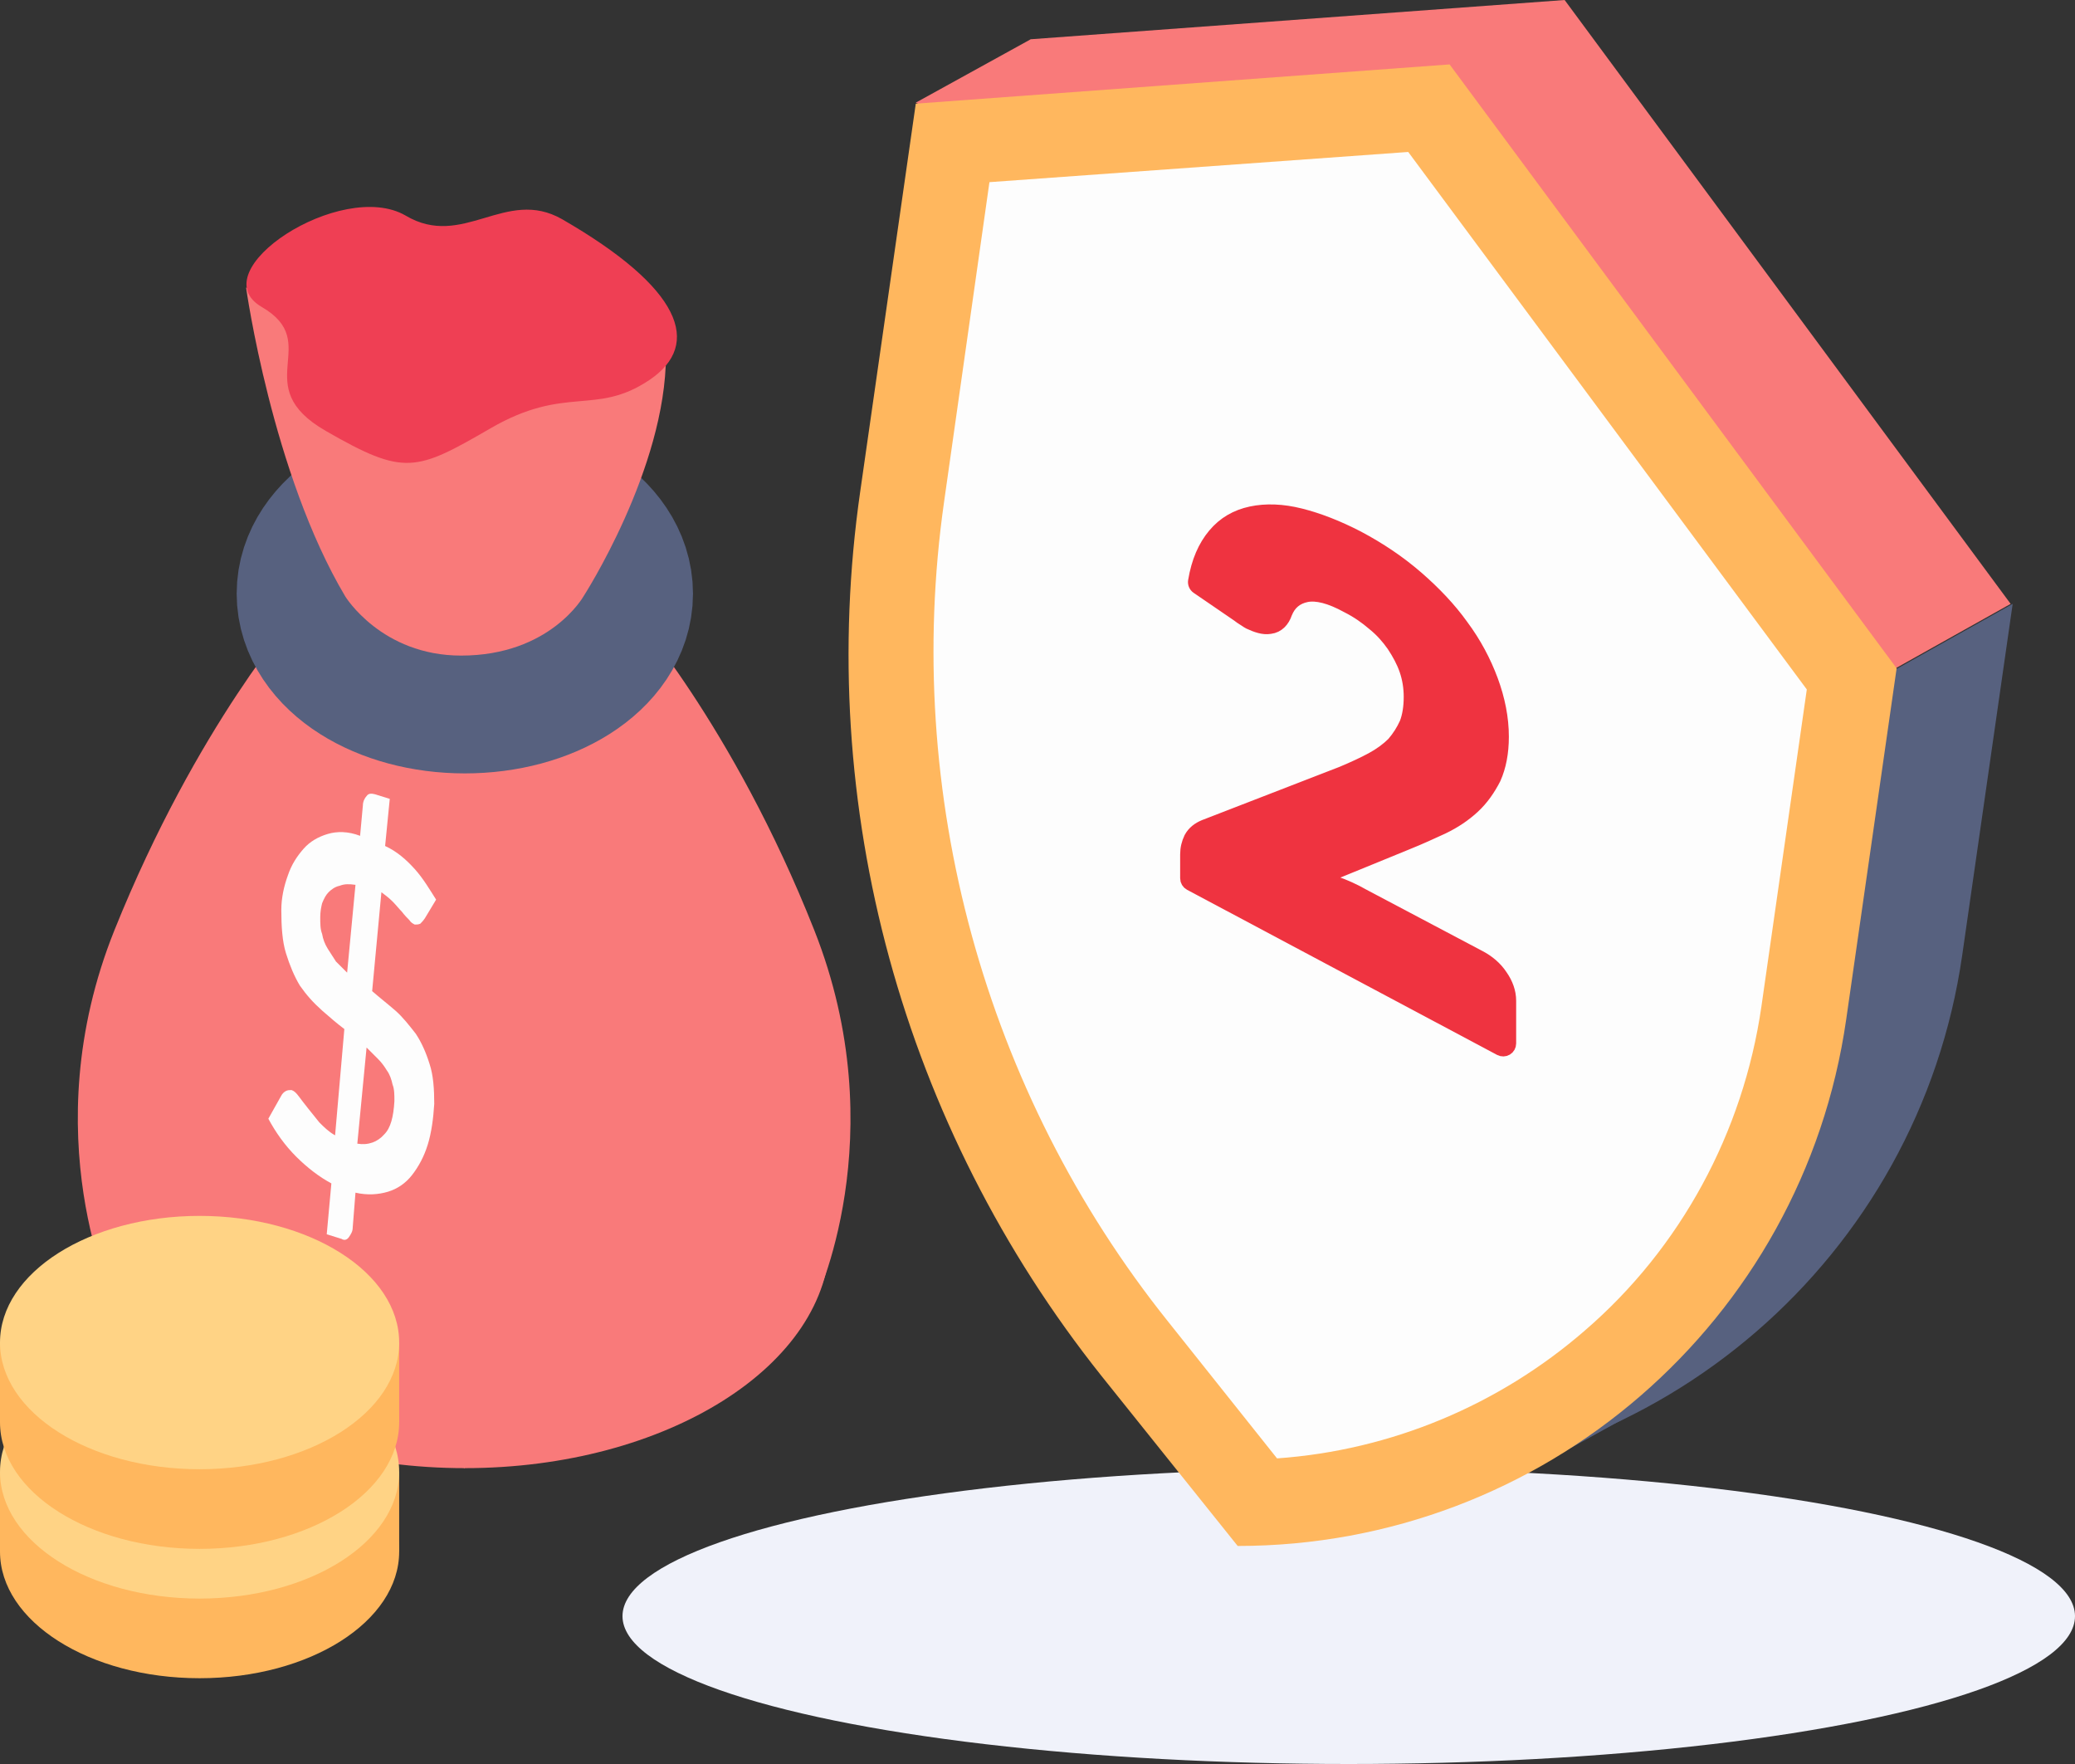 <svg width="80" height="68" viewBox="0 0 80 68" fill="none" xmlns="http://www.w3.org/2000/svg">
<rect x="0" y="0" width="80" height="68" fill="#333333" stroke="none"/>
<ellipse cx="52" cy="62.301" rx="28" ry="5.699" fill="#F0F2FA"/>
<path d="M63.98 53.93L59.195 56.569L59.545 55.133L63.98 53.93Z" fill="#57617F"/>
<path d="M39.742 1.512L35.307 3.957L38.614 5.625L40.754 3.103L39.742 1.512Z" fill="#F97A7A"/>
<path d="M42.465 40.196C44.8 46.248 48.068 51.952 52.192 57.112C63.98 57.112 73.979 48.46 75.652 36.82L77.597 23.279L73.162 25.763L42.465 40.196Z" fill="#57617F"/>
<path d="M39.742 1.513L38.808 8.187C37.252 19.089 38.575 30.108 42.465 40.234L73.084 25.762L77.519 23.279L60.323 0L39.742 1.513Z" fill="#F97A7A"/>
<path d="M43.749 51.991C36.396 42.795 33.128 30.807 34.801 19.167L36.746 5.51L55.11 4.191L71.373 26.189L69.544 39.071C68.066 49.585 59.078 57.578 48.496 57.966L43.749 51.991Z" fill="#FDFDFD"/>
<path d="M54.293 5.858L69.66 26.577L67.91 38.798C67.209 43.648 64.797 48.11 61.101 51.292C57.794 54.163 53.631 55.909 49.235 56.219L45.033 50.943C37.952 42.096 34.801 30.573 36.396 19.36L38.147 7.022L54.293 5.858ZM55.888 2.483L35.307 3.996L33.167 18.934C31.416 31.078 34.801 43.416 42.465 53.038L47.718 59.595C59.506 59.595 69.505 50.943 71.178 39.303L73.123 25.762L55.888 2.483Z" fill="#FFB75E"/>
<path d="M52.365 20.719L52.365 20.719L52.364 20.718C51.566 20.304 50.824 20.019 50.139 19.847C49.447 19.672 48.805 19.65 48.238 19.77C47.666 19.892 47.193 20.16 46.813 20.613C46.437 21.061 46.181 21.642 46.055 22.398C46.039 22.494 46.08 22.591 46.16 22.646L47.721 23.714C47.799 23.776 47.875 23.826 47.94 23.867C47.954 23.876 47.967 23.884 47.98 23.892C48.03 23.924 48.069 23.949 48.102 23.973C48.116 23.983 48.13 23.992 48.146 23.999C48.29 24.066 48.431 24.124 48.565 24.159C48.695 24.194 48.833 24.211 48.971 24.186C49.273 24.149 49.471 23.927 49.57 23.636C49.72 23.256 49.992 23.038 50.369 22.962C50.744 22.887 51.262 23.002 51.947 23.38L51.947 23.38L51.955 23.384C52.336 23.577 52.661 23.806 52.949 24.054L52.949 24.054L52.955 24.059C53.255 24.3 53.5 24.577 53.709 24.875C53.922 25.196 54.091 25.509 54.202 25.833C54.313 26.158 54.369 26.5 54.369 26.863C54.369 27.262 54.313 27.599 54.207 27.877C54.079 28.162 53.915 28.416 53.712 28.654C53.491 28.874 53.212 29.079 52.893 29.252C52.562 29.431 52.17 29.612 51.733 29.795L46.432 31.848L46.432 31.848L46.428 31.85C46.209 31.939 46.016 32.084 45.901 32.295L45.901 32.295L45.895 32.306C45.8 32.505 45.75 32.708 45.75 32.933V33.858C45.75 33.95 45.801 34.035 45.883 34.079L57.837 40.445C57.914 40.486 58.008 40.484 58.083 40.439C58.158 40.394 58.204 40.312 58.204 40.224V38.577C58.204 38.239 58.083 37.914 57.88 37.623C57.672 37.305 57.377 37.057 57.026 36.875C57.025 36.875 57.025 36.875 57.025 36.875L52.55 34.509C52.218 34.318 51.845 34.147 51.452 34.013C51.302 33.951 51.148 33.893 50.992 33.839L54.27 32.499C54.27 32.498 54.271 32.498 54.271 32.498C54.739 32.311 55.185 32.105 55.625 31.903L55.628 31.901L55.628 31.901L55.632 31.899C56.074 31.686 56.456 31.432 56.798 31.118C57.147 30.797 57.404 30.419 57.614 30.012C57.614 30.011 57.615 30.01 57.616 30.009C57.617 30.006 57.619 30.002 57.62 29.999C57.818 29.554 57.923 29.018 57.923 28.399C57.923 27.68 57.775 26.947 57.506 26.22C57.237 25.497 56.864 24.791 56.368 24.124C55.892 23.457 55.295 22.833 54.622 22.25C53.944 21.663 53.184 21.153 52.365 20.719Z" fill="#EF3340" stroke="#EF3340" stroke-width="0.5" stroke-linecap="round" stroke-linejoin="round"/>
<path d="M17.921 56.595C25.697 56.595 32 52.622 32 47.721C32 42.821 25.697 38.848 17.921 38.848C10.145 38.848 3.842 42.821 3.842 47.721C3.842 52.622 10.145 56.595 17.921 56.595Z" fill="#F97A7A"/>
<path d="M11.489 23.596C11.489 23.596 7.594 27.944 4.413 35.855C1.233 43.766 4.413 50.252 4.413 50.252L17.921 56.595V21.779L11.489 23.596Z" fill="#F97A7A"/>
<path d="M24.246 23.454C24.246 23.454 28.248 27.908 31.393 35.855C34.537 43.802 31.393 50.252 31.393 50.252L17.885 56.595V21.779L24.246 23.454Z" fill="#F97A7A"/>
<path d="M17.921 26.127C20.743 26.127 23.031 24.675 23.031 22.884C23.031 21.093 20.743 19.641 17.921 19.641C15.099 19.641 12.811 21.093 12.811 22.884C12.811 24.675 15.099 26.127 17.921 26.127Z" stroke="#57617F" stroke-width="7.373" stroke-miterlimit="10"/>
<path d="M9.488 11.088C9.488 11.088 10.488 18.251 13.311 22.991C13.311 22.991 14.705 25.272 17.778 25.272C21.209 25.272 22.495 22.991 22.495 22.991C22.495 22.991 25.675 18.073 25.675 13.69L9.488 11.088Z" fill="#F97A7A"/>
<path d="M15.634 8.308C13.168 6.883 7.701 10.447 10.095 11.836C12.489 13.226 9.523 14.866 12.561 16.612C15.598 18.358 16.027 18.18 18.922 16.505C21.816 14.83 22.959 16.041 25.032 14.652C27.105 13.262 26.247 11.088 21.673 8.451C19.493 7.204 17.849 9.627 15.634 8.308Z" fill="#EF3F54"/>
<path d="M15.992 33.503C16.313 33.859 16.564 34.287 16.814 34.679L16.385 35.392C16.313 35.499 16.242 35.57 16.206 35.606C16.135 35.641 16.063 35.641 15.992 35.641C15.92 35.606 15.849 35.57 15.777 35.463C15.706 35.392 15.599 35.285 15.491 35.142C15.384 35.035 15.277 34.893 15.134 34.75C14.991 34.608 14.848 34.501 14.705 34.394L14.348 38.207C14.634 38.456 14.955 38.706 15.241 38.955C15.527 39.205 15.777 39.526 16.027 39.846C16.242 40.167 16.421 40.559 16.564 41.022C16.706 41.45 16.742 41.984 16.742 42.555C16.706 43.125 16.635 43.659 16.492 44.123C16.349 44.586 16.135 44.978 15.884 45.299C15.634 45.619 15.313 45.833 14.955 45.94C14.598 46.047 14.169 46.083 13.705 45.976L13.598 47.33C13.598 47.472 13.526 47.579 13.455 47.686C13.383 47.793 13.276 47.829 13.169 47.758L12.597 47.579L12.776 45.619C12.311 45.37 11.847 45.014 11.418 44.586C10.989 44.158 10.632 43.659 10.346 43.125L10.846 42.234C10.882 42.163 10.953 42.091 11.025 42.056C11.096 42.02 11.168 42.02 11.239 42.02C11.346 42.056 11.418 42.127 11.525 42.27C11.632 42.412 11.739 42.555 11.882 42.733C12.025 42.911 12.168 43.089 12.311 43.267C12.49 43.446 12.668 43.624 12.919 43.766L13.276 39.668C12.99 39.454 12.704 39.205 12.418 38.955C12.061 38.635 11.811 38.35 11.561 37.993C11.346 37.637 11.168 37.209 11.025 36.746C10.882 36.283 10.846 35.712 10.846 35.071C10.846 34.608 10.953 34.145 11.096 33.753C11.239 33.325 11.454 33.004 11.704 32.719C11.954 32.434 12.275 32.256 12.633 32.149C12.99 32.042 13.419 32.042 13.883 32.22L13.991 31.044C13.991 30.902 14.062 30.759 14.133 30.688C14.205 30.581 14.312 30.581 14.455 30.617L15.027 30.795L14.848 32.612C15.313 32.826 15.67 33.147 15.992 33.503ZM12.347 35.356C12.347 35.606 12.347 35.819 12.418 35.998C12.454 36.211 12.525 36.39 12.633 36.568C12.74 36.746 12.847 36.889 12.954 37.067C13.097 37.209 13.24 37.352 13.383 37.494L13.705 34.109C13.455 34.073 13.276 34.073 13.097 34.145C12.919 34.18 12.776 34.287 12.668 34.394C12.561 34.501 12.49 34.644 12.418 34.822C12.383 34.964 12.347 35.142 12.347 35.356ZM15.206 42.448C15.206 42.198 15.206 41.984 15.134 41.806C15.098 41.628 15.027 41.414 14.92 41.272C14.812 41.094 14.705 40.951 14.562 40.809C14.419 40.666 14.277 40.523 14.133 40.381L13.776 44.087C14.205 44.158 14.562 44.016 14.812 43.731C15.063 43.481 15.17 43.053 15.206 42.448Z" fill="#FDFDFD"/>
<path d="M7.695 64.693C11.944 64.693 15.39 62.507 15.39 59.81C15.39 57.113 11.944 54.927 7.695 54.927C3.445 54.927 0 57.113 0 59.81C0 62.507 3.445 64.693 7.695 64.693Z" fill="#FFB75E"/>
<path d="M15.39 56.74H0V59.809H15.39V56.74Z" fill="#FFB75E"/>
<path d="M7.695 61.623C11.944 61.623 15.39 59.437 15.39 56.74C15.39 54.043 11.944 51.857 7.695 51.857C3.445 51.857 0 54.043 0 56.74C0 59.437 3.445 61.623 7.695 61.623Z" fill="#FFD385"/>
<path d="M7.695 59.707C11.944 59.707 15.39 57.52 15.39 54.824C15.39 52.127 11.944 49.94 7.695 49.94C3.445 49.94 0 52.127 0 54.824C0 57.52 3.445 59.707 7.695 59.707Z" fill="#FFB75E"/>
<path d="M15.39 51.754H0V54.823H15.39V51.754Z" fill="#FFB75E"/>
<path d="M7.695 56.637C11.944 56.637 15.39 54.451 15.39 51.754C15.39 49.057 11.944 46.871 7.695 46.871C3.445 46.871 0 49.057 0 51.754C0 54.451 3.445 56.637 7.695 56.637Z" fill="#FFD385"/>
</svg>
